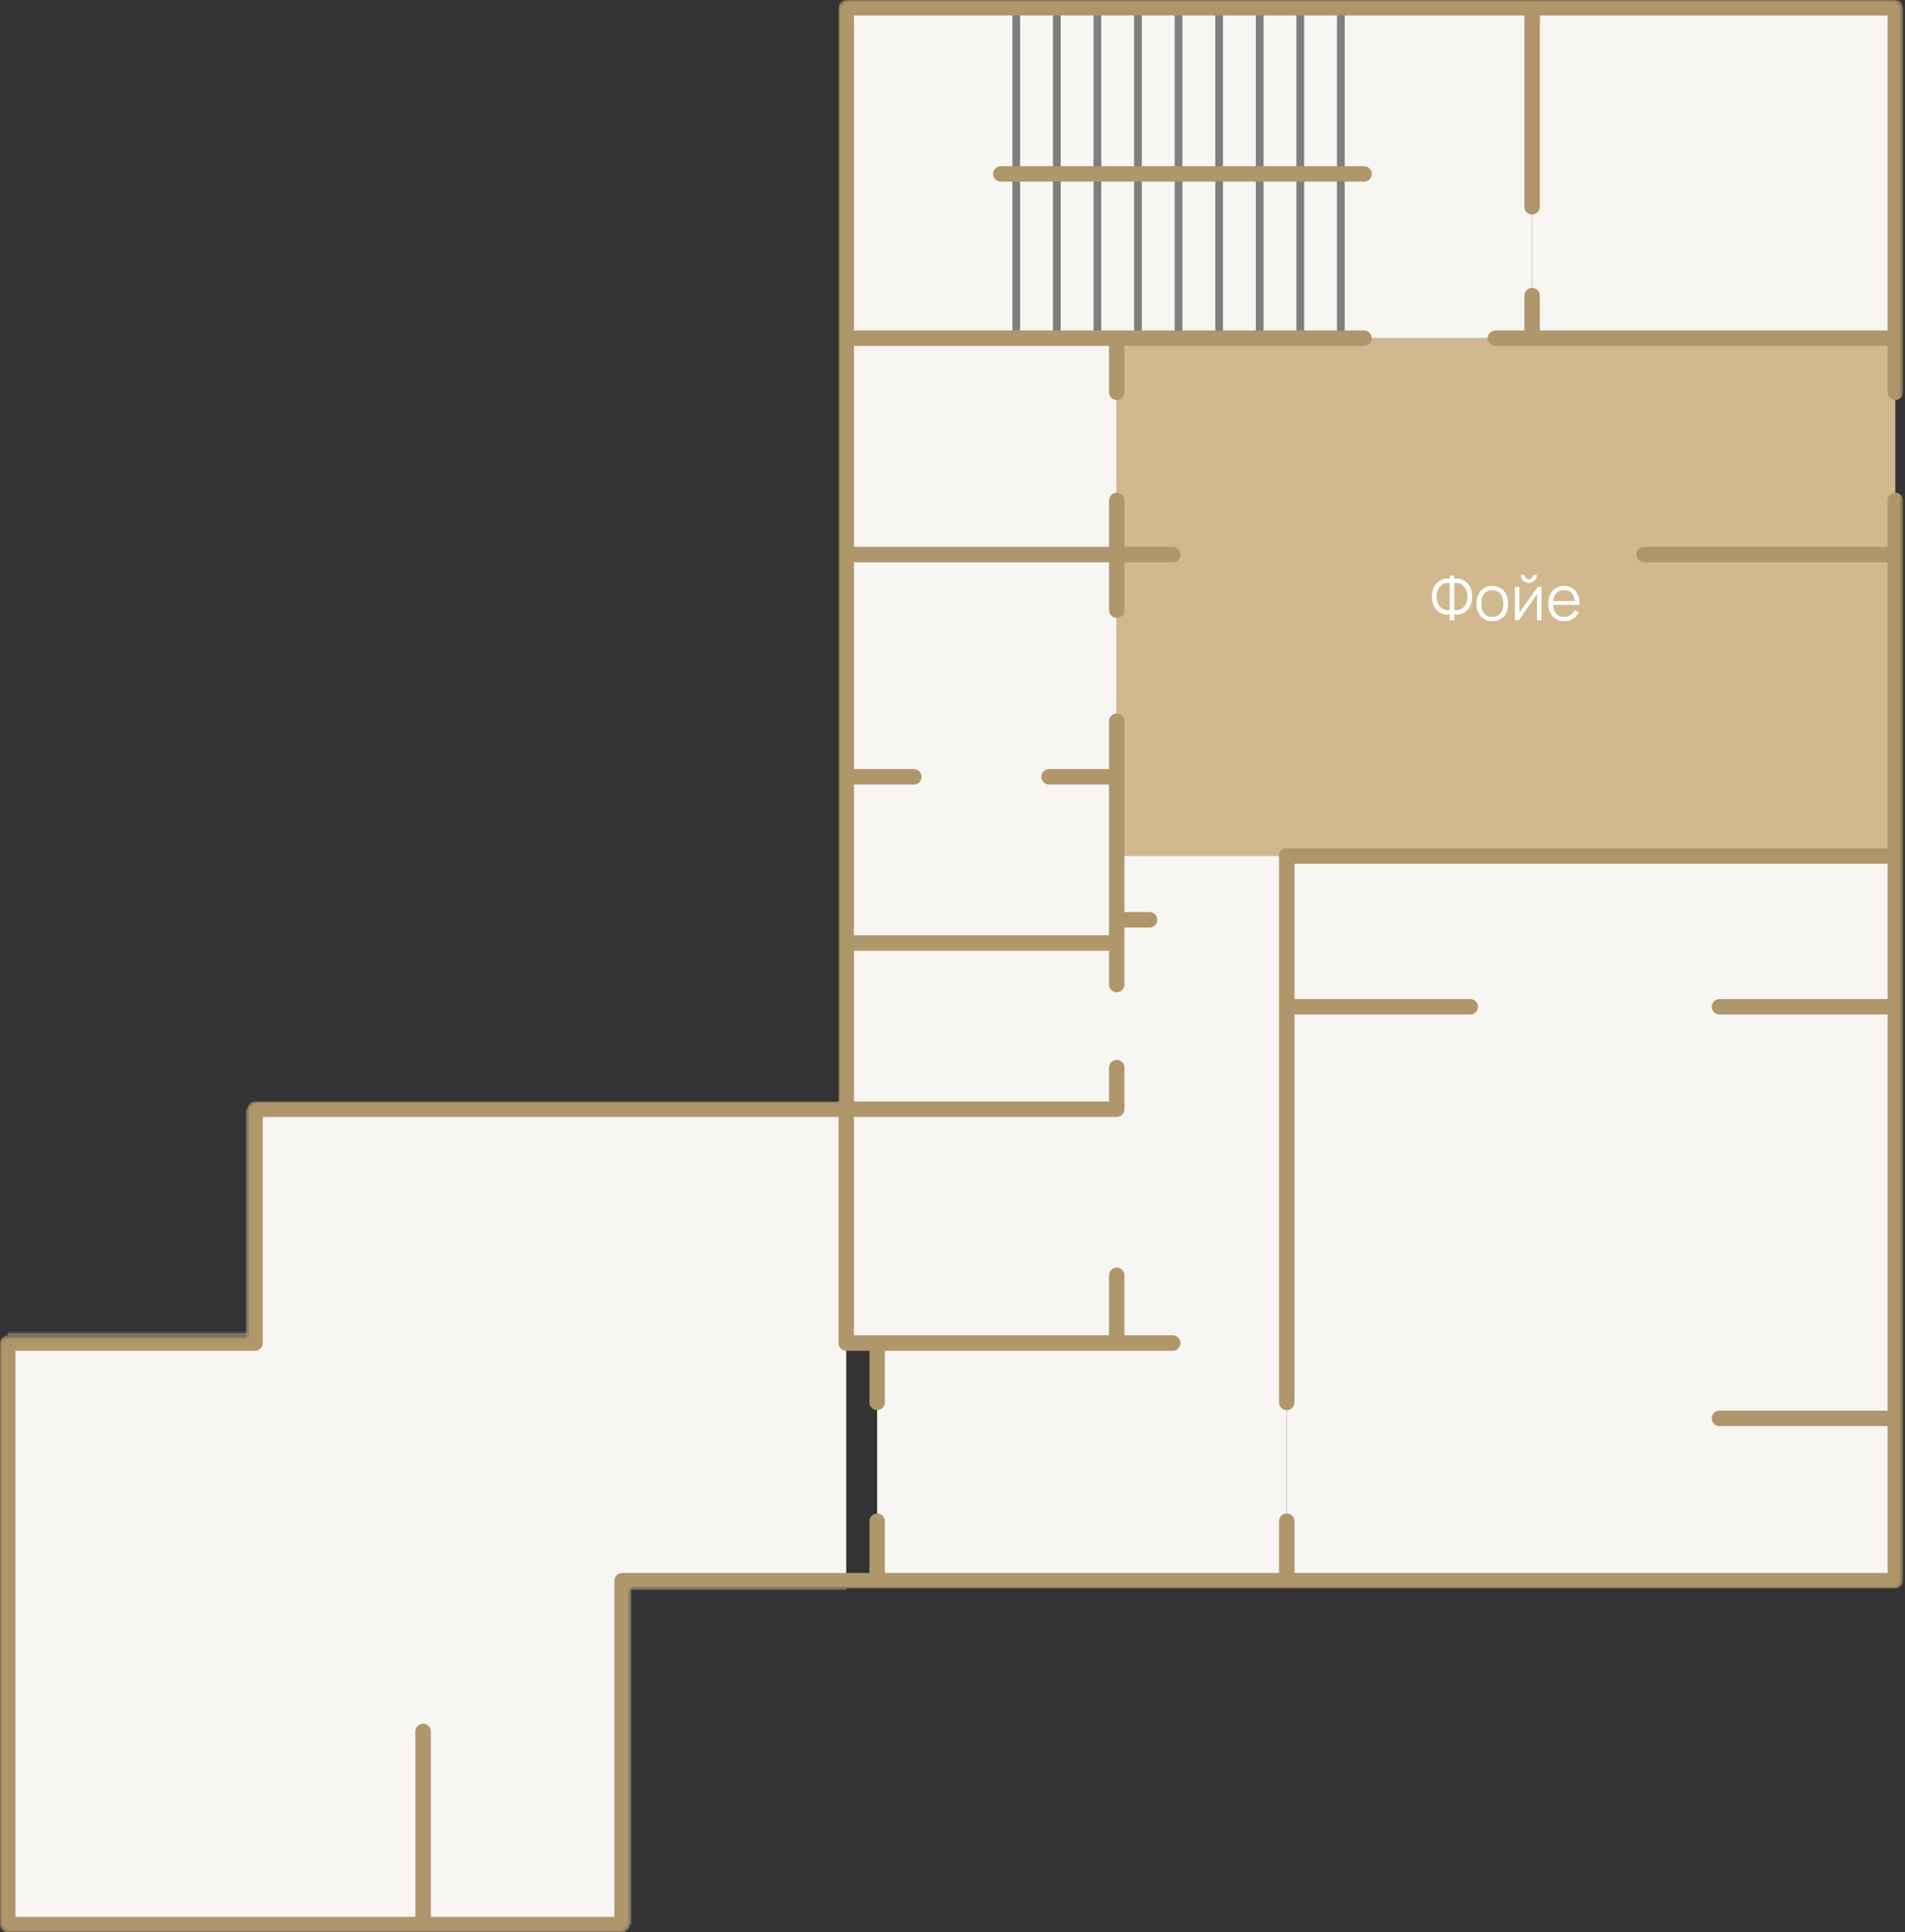 <svg width="493" height="500" viewBox="0 0 493 500" fill="none" xmlns="http://www.w3.org/2000/svg">
<rect x="0" y="0" width="493" height="500" fill="#333333" stroke="none"/>
<mask id="mask0_952_2781" style="mask-type:luminance" maskUnits="userSpaceOnUse" x="0" y="0" width="493" height="500">
<path d="M161 498V409H227H333H490.5V367V260.5V221.5V143.5V129.5V87.5V2H396.5H353H262.5H219V44.75V87.5V143.5V201V244V287H66V347.5H2V498H109.5H161Z" fill="white" stroke="white" stroke-width="4" stroke-linecap="round" stroke-linejoin="round"/>
</mask>
<g mask="url(#mask0_952_2781)">
<rect width="106" height="188" transform="translate(227 221)" fill="#F8F6F3"/>
<rect width="94" height="85.5" transform="translate(396.5 2)" fill="#F8F6F3"/>
<rect width="70" height="60.5" transform="translate(219 287)" fill="#F8F6F3"/>
<rect width="217" height="211" transform="translate(2 287)" fill="#F8F6F3"/>
<rect width="158" height="188" transform="translate(333 221)" fill="#F8F6F3"/>
<rect width="201.5" height="134" transform="translate(289 87.5)" fill="#D2B88F"/>
<path d="M375.19 160.5V158.972C374.598 159.073 374.024 159.047 373.47 158.892C372.92 158.732 372.427 158.457 371.99 158.068C371.558 157.673 371.214 157.169 370.958 156.556C370.702 155.937 370.574 155.215 370.574 154.388C370.574 153.561 370.702 152.839 370.958 152.22C371.214 151.601 371.558 151.095 371.99 150.7C372.427 150.3 372.92 150.023 373.47 149.868C374.024 149.708 374.598 149.679 375.19 149.78V148.98H376.358V149.78C376.95 149.679 377.523 149.708 378.078 149.868C378.632 150.023 379.126 150.3 379.558 150.7C379.995 151.095 380.342 151.601 380.598 152.22C380.854 152.839 380.982 153.561 380.982 154.388C380.982 155.215 380.854 155.937 380.598 156.556C380.342 157.169 379.995 157.673 379.558 158.068C379.126 158.457 378.632 158.732 378.078 158.892C377.523 159.047 376.95 159.073 376.358 158.972V160.5H375.19ZM375.19 157.852V150.876C374.683 150.801 374.219 150.839 373.798 150.988C373.382 151.132 373.024 151.364 372.726 151.684C372.427 152.004 372.195 152.396 372.03 152.86C371.87 153.319 371.79 153.828 371.79 154.388C371.79 154.948 371.87 155.457 372.03 155.916C372.195 156.369 372.427 156.753 372.726 157.068C373.024 157.383 373.382 157.609 373.798 157.748C374.219 157.887 374.683 157.921 375.19 157.852ZM376.358 157.852C376.87 157.921 377.334 157.887 377.75 157.748C378.166 157.604 378.523 157.377 378.822 157.068C379.126 156.753 379.358 156.369 379.518 155.916C379.683 155.463 379.766 154.961 379.766 154.412C379.766 153.857 379.683 153.351 379.518 152.892C379.358 152.428 379.126 152.033 378.822 151.708C378.523 151.383 378.166 151.145 377.75 150.996C377.334 150.841 376.87 150.801 376.358 150.876V157.852ZM386.197 160.74C385.338 160.74 384.605 160.545 383.997 160.156C383.389 159.767 382.922 159.228 382.597 158.54C382.271 157.852 382.109 157.063 382.109 156.172C382.109 155.265 382.274 154.471 382.605 153.788C382.935 153.105 383.405 152.575 384.013 152.196C384.626 151.812 385.354 151.62 386.197 151.62C387.061 151.62 387.797 151.815 388.405 152.204C389.018 152.588 389.485 153.124 389.805 153.812C390.13 154.495 390.293 155.281 390.293 156.172C390.293 157.079 390.13 157.876 389.805 158.564C389.479 159.247 389.01 159.78 388.397 160.164C387.783 160.548 387.05 160.74 386.197 160.74ZM386.197 159.612C387.157 159.612 387.871 159.295 388.341 158.66C388.81 158.02 389.045 157.191 389.045 156.172C389.045 155.127 388.807 154.295 388.333 153.676C387.863 153.057 387.151 152.748 386.197 152.748C385.551 152.748 385.018 152.895 384.597 153.188C384.181 153.476 383.869 153.879 383.661 154.396C383.458 154.908 383.357 155.5 383.357 156.172C383.357 157.212 383.597 158.047 384.077 158.676C384.557 159.3 385.263 159.612 386.197 159.612ZM395.641 150.836C395.263 150.836 394.916 150.743 394.602 150.556C394.287 150.369 394.036 150.121 393.85 149.812C393.668 149.497 393.578 149.151 393.578 148.772H394.554C394.554 149.071 394.66 149.327 394.874 149.54C395.087 149.753 395.343 149.86 395.641 149.86C395.946 149.86 396.202 149.753 396.41 149.54C396.623 149.327 396.73 149.071 396.73 148.772H397.706C397.706 149.151 397.612 149.497 397.426 149.812C397.244 150.121 396.996 150.369 396.682 150.556C396.367 150.743 396.02 150.836 395.641 150.836ZM398.922 151.86V160.5H397.778V153.772L393.042 160.5H392.05V151.86H393.194V158.532L397.938 151.86H398.922ZM404.823 160.74C403.98 160.74 403.25 160.553 402.631 160.18C402.018 159.807 401.54 159.281 401.199 158.604C400.858 157.927 400.687 157.132 400.687 156.22C400.687 155.276 400.855 154.46 401.191 153.772C401.527 153.084 401.999 152.553 402.607 152.18C403.22 151.807 403.943 151.62 404.775 151.62C405.628 151.62 406.356 151.817 406.959 152.212C407.562 152.601 408.018 153.161 408.327 153.892C408.636 154.623 408.778 155.495 408.751 156.508H407.551V156.092C407.53 154.972 407.287 154.127 406.823 153.556C406.364 152.985 405.692 152.7 404.807 152.7C403.879 152.7 403.167 153.001 402.671 153.604C402.18 154.207 401.935 155.065 401.935 156.18C401.935 157.268 402.18 158.113 402.671 158.716C403.167 159.313 403.868 159.612 404.775 159.612C405.394 159.612 405.932 159.471 406.391 159.188C406.855 158.9 407.22 158.487 407.487 157.948L408.583 158.372C408.242 159.124 407.738 159.708 407.071 160.124C406.41 160.535 405.66 160.74 404.823 160.74ZM401.519 156.508V155.524H408.119V156.508H401.519Z" fill="white"/>
<rect width="177.5" height="85.5" transform="translate(219 2)" fill="#F8F6F3"/>
<rect width="70" height="56" transform="translate(219 87.5)" fill="#F8F6F3"/>
<rect width="70" height="100.5" transform="translate(219 143.5)" fill="#F8F6F3"/>
<rect width="70" height="43" transform="translate(219 244)" fill="#F8F6F3"/>
<path d="M347 45V88H336.5M347 45V2H336.5M347 45H336.5M347 45H263M263 45V2H273.5M263 45V88H273.5M263 45H273.5M305 2V45M305 2H315.5M305 2H294.5M305 45V88M305 45H315.5M305 45H294.5M305 88H315.5M305 88H294.5M326 45V88M326 45V2M326 45H336.5M326 45H315.5M326 88H336.5M326 88H315.5M326 2H336.5M326 2H315.5M284 2V45M284 2H294.5M284 2H273.5M284 45V88M284 45H294.5M284 45H273.5M284 88H294.5M284 88H273.5M336.5 2V45M336.5 45V88M315.5 45V88M315.5 45V2M294.5 2V45M294.5 45V88M273.5 88V45M273.5 45V2" stroke="#7E7E7E" stroke-width="2" stroke-linejoin="round"/>
<path d="M353 45L259 45" stroke="#B0966B" stroke-width="4" stroke-linecap="round" stroke-linejoin="round"/>
<path d="M219 287H66V347.5H2V498H109.5M219 287V244M219 287H289V276.25M219 287V347.5H227M219 87.5V143.5M219 87.5V44.75V2H262.5H353H396.5M219 87.5H262.5H353M387 87.5H396.5M490.5 87.5V2H396.5M490.5 87.5H396.5M490.5 87.5V101.5M396.5 2V53.5M396.5 76.5V87.5M490.5 143.5H425.5M490.5 143.5V129.5M490.5 143.5V221.5M219 143.5H289M219 143.5V201M303.5 143.5H289M289 143.5V157.875M289 143.5V129.5M289 87.5V101.5M289 201V238M289 201V186.625M289 201H271.5M219 201V244M219 201H236.5M219 244H289M289 244V238M289 244V254.75M289 238H297.5M303.5 347.5H289M289 347.5V330M289 347.5H227M109.5 498H161V409H227M109.5 498V448M227 409H333M227 409V393.625M227 347.5V362.875M490.5 221.5V260.5M490.5 221.5H333V260.5M333 362.875V260.5M333 260.5H380.5M490.5 260.5H445M490.5 260.5V367M490.5 367V409H333M490.5 367H445M333 409V393.625" stroke="#B0966B" stroke-width="4" stroke-linecap="round" stroke-linejoin="round"/>
</g>
</svg>
